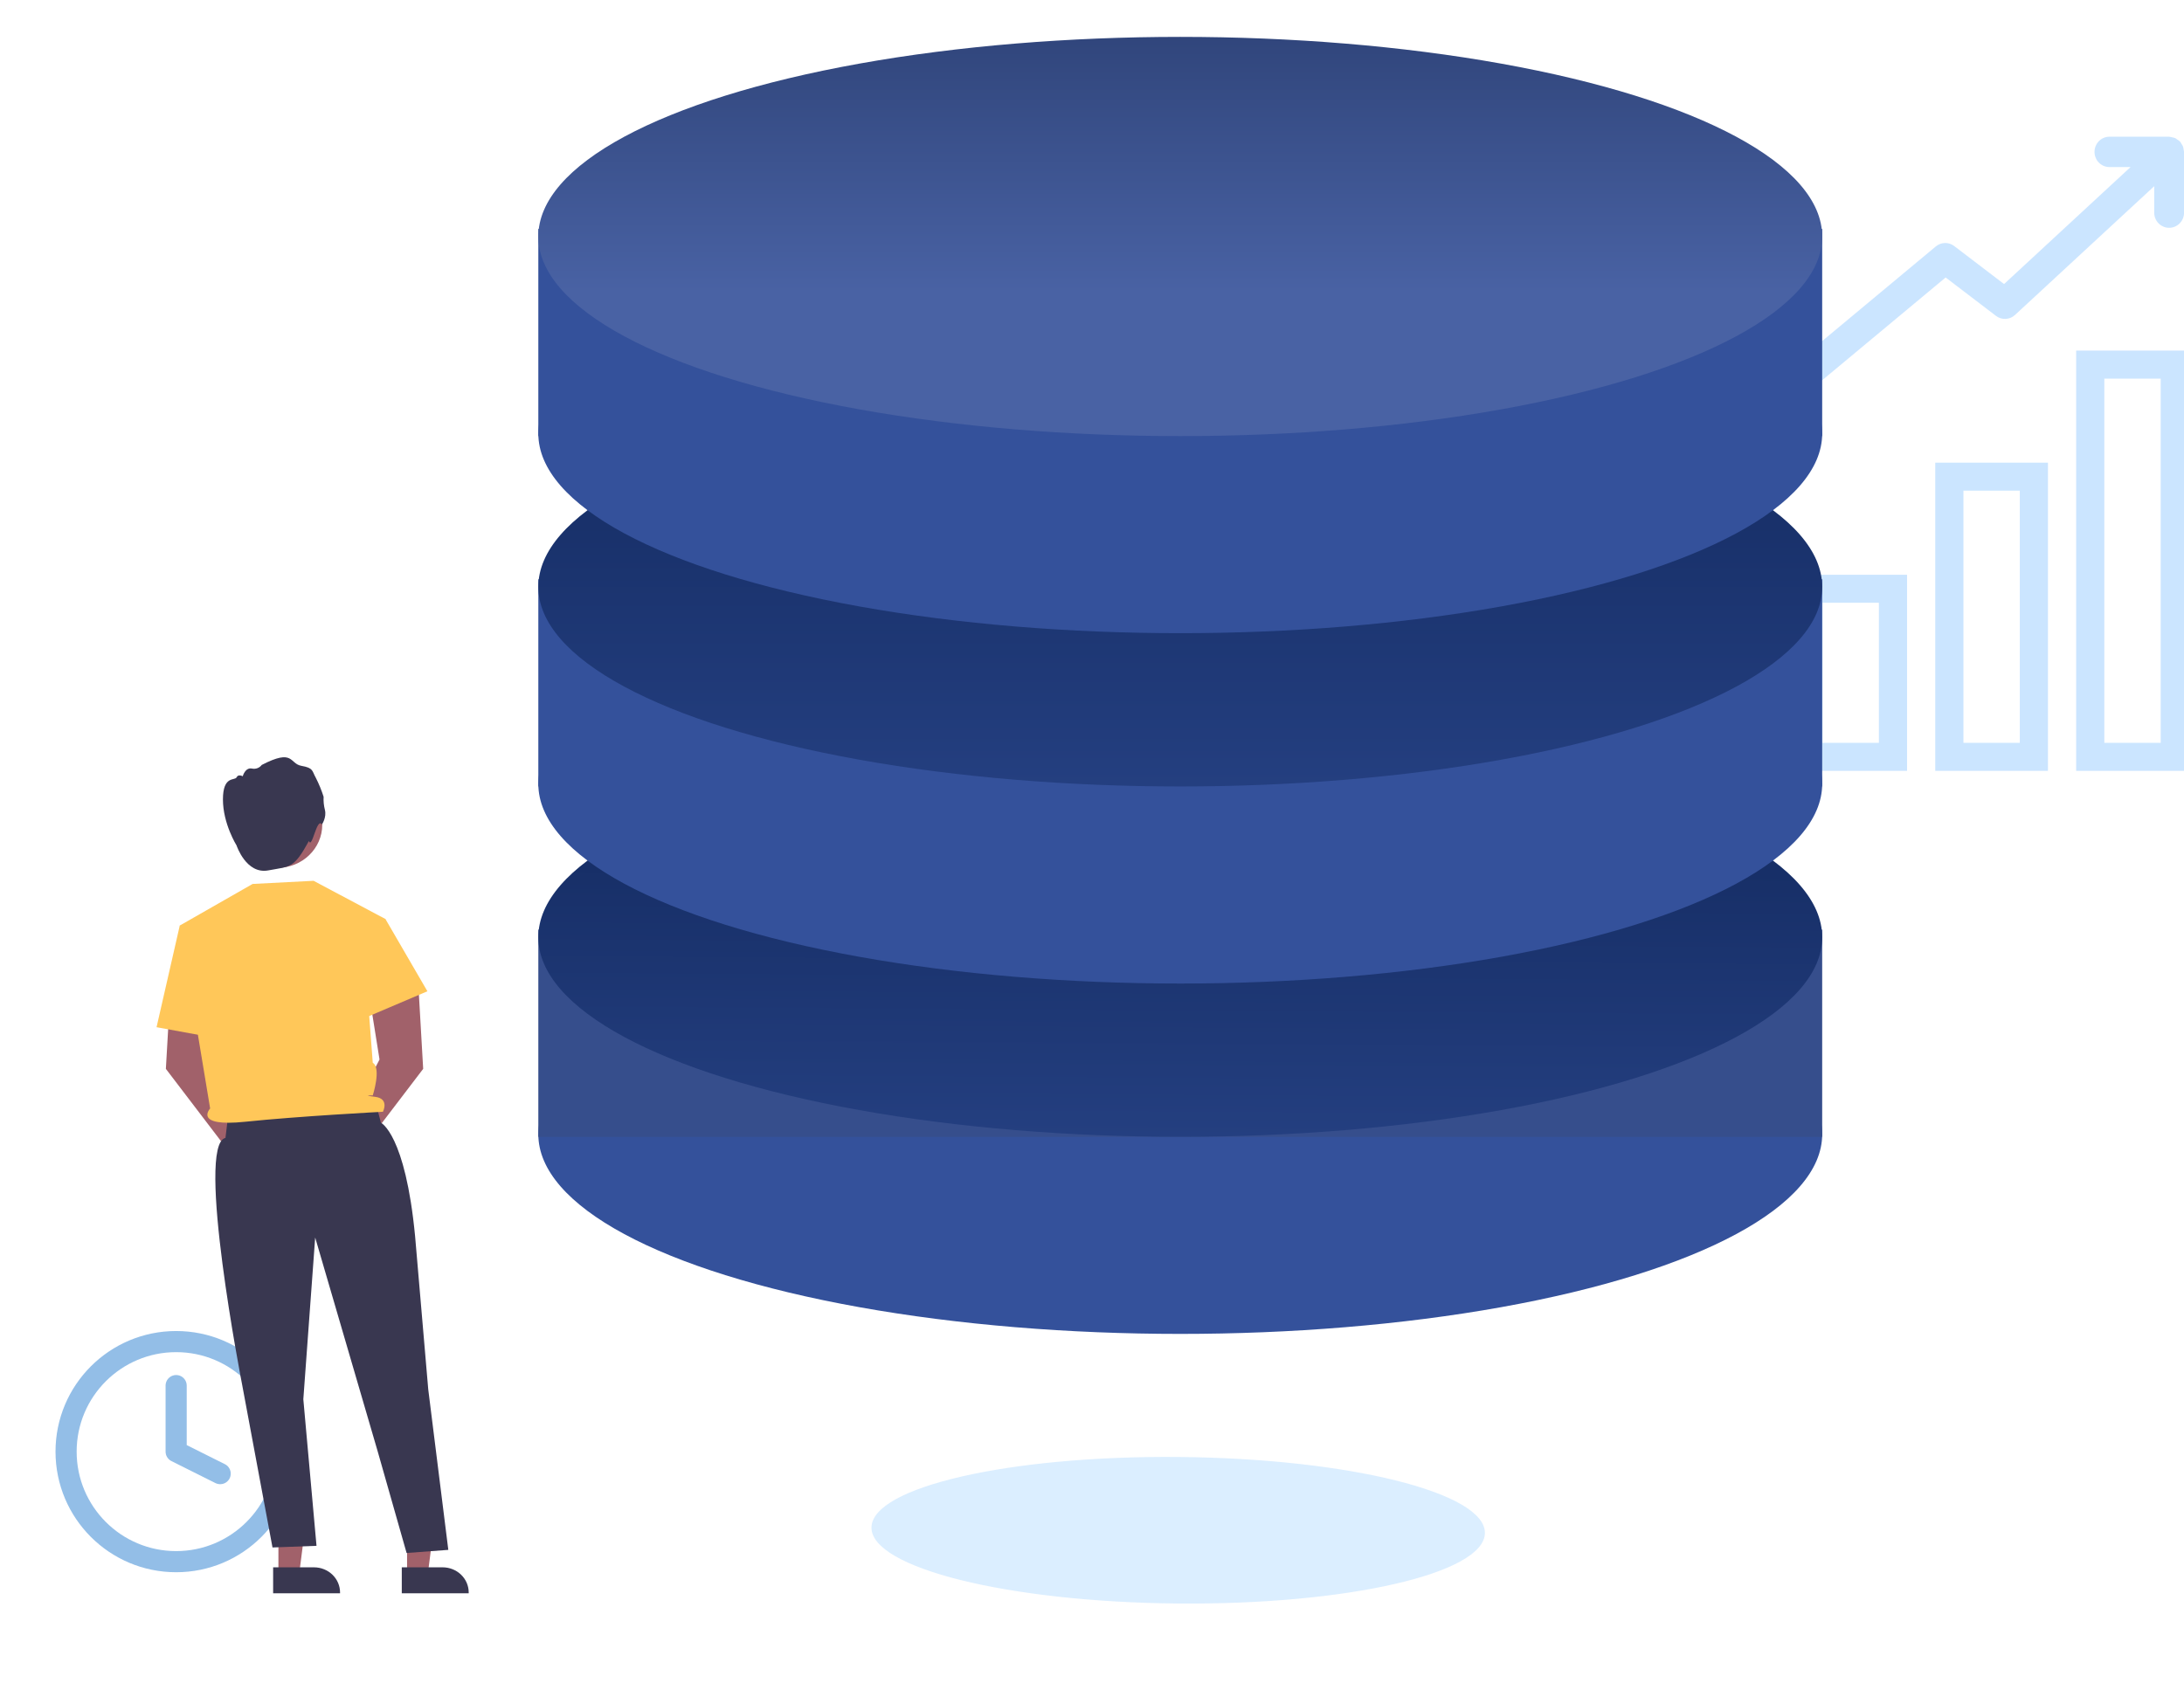 <?xml version="1.0" encoding="UTF-8" standalone="no"?>
<!-- Created with Inkscape (http://www.inkscape.org/) -->

<svg
   xmlns:dc="http://purl.org/dc/elements/1.1/"
   xmlns:cc="http://creativecommons.org/ns#"
   xmlns:rdf="http://www.w3.org/1999/02/22-rdf-syntax-ns#"
   xmlns:svg="http://www.w3.org/2000/svg"
   xmlns="http://www.w3.org/2000/svg"
   xmlns:sodipodi="http://sodipodi.sourceforge.net/DTD/sodipodi-0.dtd"
   xmlns:inkscape="http://www.inkscape.org/namespaces/inkscape"
   width="310"
   height="240"
   id="svg7667"
   version="1.1"
   inkscape:version="0.48.0 r9654"
   sodipodi:docname="Documento nuevo 7">
  <defs
     id="defs7669">
    <linearGradient
       id="paint2_linear_140_178"
       x1="91.835"
       y1="0.079"
       x2="91.835"
       y2="57.475"
       gradientUnits="userSpaceOnUse">
      <stop
         stop-color="#30457B"
         id="stop7551" />
      <stop
         offset="0.646"
         stop-color="#4962A4"
         id="stop7553" />
    </linearGradient>
    <linearGradient
       id="paint1_linear_140_178"
       x1="91.835"
       y1="50.54"
       x2="91.835"
       y2="107.219"
       gradientUnits="userSpaceOnUse">
      <stop
         stop-color="#132A60"
         id="stop7546" />
      <stop
         offset="1"
         stop-color="#243F80"
         id="stop7548" />
    </linearGradient>
    <linearGradient
       id="paint0_linear_140_178"
       x1="92.165"
       y1="106.792"
       x2="91.835"
       y2="156.962"
       gradientUnits="userSpaceOnUse">
      <stop
         stop-color="#132A60"
         id="stop7541" />
      <stop
         offset="1"
         stop-color="#243F80"
         id="stop7543" />
    </linearGradient>
    <clipPath
       id="clip0_140_178">
      <rect
         style="fill:#ffffff"
         y="0"
         x="0"
         width="64"
         height="104"
         transform="translate(175,1)"
         id="rect7556" />
    </clipPath>
  </defs>
  <sodipodi:namedview
     id="base"
     pagecolor="#ffffff"
     bordercolor="#666666"
     borderopacity="1.0"
     inkscape:pageopacity="0.0"
     inkscape:pageshadow="2"
     inkscape:zoom="1.4"
     inkscape:cx="284.65226"
     inkscape:cy="233.62817"
     inkscape:document-units="px"
     inkscape:current-layer="layer1"
     showgrid="false"
     inkscape:window-width="1920"
     inkscape:window-height="1017"
     inkscape:window-x="-8"
     inkscape:window-y="-8"
     inkscape:window-maximized="1" />
  <g
     inkscape:label="Capa 1"
     inkscape:groupmode="layer"
     id="layer1"
     transform="translate(0,-812.362)">
    <g
       transform="translate(75.692,816.802)"
       clip-path="url(#clip0_140_178)"
       id="g7197">
      <path
         style="fill:#98cdff;fill-opacity:0.5"
         inkscape:connector-curvature="0"
         d="M 219,45.336 V 47.325 105 h 16 V 45.336 h -16 z m 4,3.978 h 8 v 51.709 h -8 V 49.313 z M 199,61.246 V 63.235 105 h 16 V 61.246 h -16 z m 4,3.978 h 8 v 35.798 h -8 V 65.224 z M 179,77.157 V 79.145 105 h 16 V 77.157 h -16 z m 4,3.978 h 8 v 19.888 h -8 V 81.134 z"
         id="path7199" />
      <path
         style="fill:#98cdff;fill-opacity:0.5"
         inkscape:connector-curvature="0"
         d="m 177.116,53.776 c 0.488,9e-4 0.962,-0.171 1.339,-0.487 l 22.02,-18.334 7.148,5.454 c 0.394,0.3 0.879,0.452 1.371,0.428 0.491,-0.024 0.96,-0.221 1.324,-0.558 l 19.762,-18.282 v 3.751 c 0,0.572 0.223,1.12 0.62,1.524 0.398,0.404 0.937,0.631 1.499,0.631 0.561,0 1.1,-0.227 1.498,-0.631 0.397,-0.404 0.62,-0.953 0.62,-1.524 V 17.126 c 0,-0.108 -0.047,-0.198 -0.059,-0.302 -0.021,-0.16 -0.034,-0.319 -0.093,-0.47 -0.056,-0.151 -0.149,-0.272 -0.238,-0.405 -0.059,-0.09 -0.089,-0.19 -0.161,-0.272 l -0.042,-0.03 c -0.115,-0.121 -0.254,-0.203 -0.394,-0.293 -0.093,-0.06 -0.178,-0.147 -0.276,-0.19 -0.11,-0.052 -0.241,-0.06 -0.36,-0.091 -0.148,-0.035 -0.288,-0.086 -0.44,-0.09 -0.022,0 -0.034,-0.013 -0.055,-0.013 h -8.475 c -0.562,0 -1.1,0.227 -1.498,0.631 -0.397,0.404 -0.62,0.953 -0.62,1.524 0,0.572 0.223,1.12 0.62,1.524 0.398,0.404 0.936,0.631 1.498,0.631 h 2.996 l -17.953,16.609 -7.076,-5.398 c -0.378,-0.291 -0.841,-0.443 -1.314,-0.433 -0.474,0.01 -0.93,0.183 -1.296,0.489 l -23.304,19.403 c -0.338,0.281 -0.582,0.662 -0.699,1.091 -0.118,0.428 -0.102,0.883 0.045,1.302 0.146,0.419 0.417,0.781 0.773,1.038 0.357,0.256 0.783,0.394 1.22,0.395 z"
         id="path7201" />
    </g>
    <ellipse
       transform="translate(75.692,816.802)"
       style="fill:#34519b"
       sodipodi:ry="28.339399"
       sodipodi:rx="91.1166"
       sodipodi:cy="156.604"
       sodipodi:cx="91.8349"
       cx="91.835"
       cy="156.604"
       rx="91.117"
       ry="28.339"
       id="ellipse7203" />
    <rect
       style="fill:#364e8c"
       x="76.41"
       y="944.349"
       width="182.233"
       height="29.416"
       id="rect7205" />
    <ellipse
       transform="translate(75.692,816.802)"
       style="fill:url(#paint0_linear_140_178)"
       sodipodi:ry="28.339399"
       sodipodi:rx="91.1166"
       sodipodi:cy="128.623"
       sodipodi:cx="91.8349"
       cx="91.835"
       cy="128.623"
       rx="91.117"
       ry="28.339"
       id="ellipse7207" />
    <ellipse
       transform="translate(75.692,816.802)"
       style="fill:#34519b"
       sodipodi:ry="28.339399"
       sodipodi:rx="91.1166"
       sodipodi:cy="106.86"
       sodipodi:cx="91.8349"
       cx="91.835"
       cy="106.86"
       rx="91.117"
       ry="28.339"
       id="ellipse7209" />
    <rect
       style="fill:#34519b"
       x="76.41"
       y="894.605"
       width="182.233"
       height="29.416"
       id="rect7211" />
    <ellipse
       transform="translate(75.692,816.802)"
       style="fill:url(#paint1_linear_140_178)"
       sodipodi:ry="28.339399"
       sodipodi:rx="91.1166"
       sodipodi:cy="78.879303"
       sodipodi:cx="91.8349"
       cx="91.835"
       cy="78.879"
       rx="91.117"
       ry="28.339"
       id="ellipse7213" />
    <ellipse
       transform="translate(75.692,816.802)"
       style="fill:#34519b"
       sodipodi:ry="28.339399"
       sodipodi:rx="91.1166"
       sodipodi:cy="57.1166"
       sodipodi:cx="91.8349"
       cx="91.835"
       cy="57.117"
       rx="91.117"
       ry="28.339"
       id="ellipse7215" />
    <rect
       style="fill:#34519b"
       x="76.41"
       y="844.862"
       width="182.233"
       height="29.416"
       id="rect7217" />
    <ellipse
       transform="translate(75.692,816.802)"
       style="fill:url(#paint2_linear_140_178)"
       sodipodi:ry="28.339399"
       sodipodi:rx="91.1166"
       sodipodi:cy="29.135799"
       sodipodi:cx="91.8349"
       cx="91.835"
       cy="29.136"
       rx="91.117"
       ry="28.339"
       id="ellipse7219" />
    <ellipse
       style="fill:#98cdff;fill-opacity:0.35"
       sodipodi:ry="10.4024"
       sodipodi:rx="43.536201"
       sodipodi:cy="212.772"
       sodipodi:cx="91.628799"
       cx="91.629"
       cy="212.772"
       rx="43.536"
       ry="10.402"
       transform="matrix(1,0.009,-0.009,1,77.52,816.024)"
       id="ellipse7221" />
    <path
       style="fill:none;stroke:#599bda;stroke-width:3;stroke-linecap:round;stroke-linejoin:round;stroke-opacity:0.65"
       inkscape:connector-curvature="0"
       d="m 25.003,1034.081 c 8.629,0 15.623,-6.995 15.623,-15.623 0,-8.629 -6.995,-15.623 -15.623,-15.623 -8.628,0 -15.623,6.995 -15.623,15.623 0,8.628 6.995,15.623 15.623,15.623 z"
       id="path4401" />
    <path
       style="fill:none;stroke:#599bda;stroke-width:3;stroke-linecap:round;stroke-linejoin:round;stroke-opacity:0.65"
       inkscape:connector-curvature="0"
       d="m 25.003,1009.084 v 9.374 l 6.249,3.124"
       id="path4403" />
    <path
       style="fill:#a1616a"
       inkscape:connector-curvature="0"
       d="m 57.781,1035.813 h 2.946 l 1.401,-10.967 -4.348,0 5e-4,10.967 z"
       id="path4407" />
    <path
       style="fill:#393750"
       inkscape:connector-curvature="0"
       d="m 57.03,1038.569 9.498,0 v -0.116 c 0,-0.947 -0.39,-1.854 -1.083,-2.523 -0.693,-0.67 -1.634,-1.045 -2.614,-1.046 h -3e-4 l -5.801,10e-4 2e-4,3.684 z"
       id="path4409" />
    <path
       style="fill:#a1616a"
       inkscape:connector-curvature="0"
       d="m 39.52,1035.813 h 2.946 l 1.401,-10.967 -4.348,0 5e-4,10.967 z"
       id="path4411" />
    <path
       style="fill:#393750"
       inkscape:connector-curvature="0"
       d="m 38.769,1038.569 9.498,0 v -0.116 c -10e-5,-0.947 -0.39,-1.854 -1.083,-2.523 -0.693,-0.67 -1.634,-1.045 -2.614,-1.046 h -2e-4 l -5.801,10e-4 10e-5,3.684 z"
       id="path4413" />
    <path
       style="fill:#a1616a"
       inkscape:connector-curvature="0"
       d="m 48.074,974.041 5.796,-11.257 -1.493,-9.338 6.968,-1.855 0.721,12.523 -9.036,11.853 c 0.065,0.444 -0.005,0.896 -0.201,1.303 -0.196,0.406 -0.51,0.749 -0.904,0.987 -0.394,0.238 -0.851,0.36 -1.315,0.352 -0.464,-0.008 -0.916,-0.146 -1.302,-0.396 -0.385,-0.251 -0.686,-0.604 -0.868,-1.017 -0.181,-0.413 -0.235,-0.868 -0.153,-1.309 0.081,-0.442 0.293,-0.851 0.61,-1.178 0.317,-0.328 0.726,-0.559 1.177,-0.667 v 0 z"
       id="path4415" />
    <path
       style="fill:#a1616a"
       inkscape:connector-curvature="0"
       d="m 35.536,974.041 -5.796,-11.257 1.493,-9.338 -6.968,-1.855 -0.721,12.523 9.036,11.853 c -0.065,0.444 0.005,0.896 0.201,1.303 0.196,0.406 0.51,0.749 0.904,0.987 0.394,0.238 0.851,0.36 1.315,0.352 0.465,-0.008 0.917,-0.146 1.302,-0.396 0.385,-0.251 0.686,-0.604 0.868,-1.017 0.181,-0.413 0.234,-0.868 0.153,-1.309 -0.081,-0.442 -0.293,-0.851 -0.61,-1.178 -0.317,-0.328 -0.726,-0.559 -1.177,-0.667 v 0 z"
       id="path4417" />
    <path
       style="fill:#a1616a"
       inkscape:connector-curvature="0"
       d="m 39.404,935.567 c -3.501,0 -6.339,-2.739 -6.339,-6.119 0,-3.379 2.838,-6.119 6.339,-6.119 3.501,0 6.339,2.739 6.339,6.119 0,3.379 -2.838,6.119 -6.339,6.119 z"
       id="path4419" />
    <path
       style="fill:#393750"
       inkscape:connector-curvature="0"
       d="m 45.696,929.416 c 0,0 0.688,-0.996 0.423,-2.068 -0.158,-0.609 -0.22,-1.237 -0.185,-1.864 -0.296,-0.929 -0.667,-1.834 -1.111,-2.706 -0.555,-0.97 -0.291,-1.379 -2.037,-1.685 -1.746,-0.306 -1.032,-2.502 -5.635,-0.128 -0.155,0.209 -0.371,0.369 -0.621,0.46 -0.25,0.091 -0.521,0.108 -0.781,0.05 -0.952,-0.179 -1.296,1.098 -1.296,1.098 0,0 -0.635,-0.357 -0.873,0.153 -0.238,0.511 -1.936,-0.306 -1.936,3.14 0,3.447 1.932,6.526 1.932,6.526 0,0 1.357,4.131 4.505,3.544 3.148,-0.587 3.604,-0.232 5.767,-4.174 0.443,1.232 1.122,-3.446 1.849,-2.346 z"
       id="path4421" />
    <path
       style="fill:#393750"
       inkscape:connector-curvature="0"
       d="m 53.338,968.984 0.735,2.782 c 0,0 3.462,1.615 4.847,16.114 l 1.866,21.741 2.848,22.785 -5.921,0.443 -4.106,-14.435 -8.87,-30.352 -1.682,22.961 1.871,20.809 -6.247,0.232 -4.325,-23.192 c 0,0 -6.626,-33.969 -2.352,-34.958 l 0.429,-3.54 20.904,-1.391 z"
       id="path4423" />
    <path
       style="fill:#ffc759"
       inkscape:connector-curvature="0"
       d="m 54.709,942.839 -10.198,-5.424 -8.655,0.446 -10.338,5.906 4.309,25.973 c 0,0 -2.47,2.665 4.995,1.883 7.465,-0.782 19.53,-1.417 19.53,-1.417 0,0 0.97,-1.858 -1.102,-2.119 -2.073,-0.261 -0.34,-0.2 -0.34,-0.2 0,0 1.252,-3.881 0,-4.638 l -0.606,-7.972 2.406,-12.437 z"
       id="path4425" />
    <path
       style="fill:#ffc759"
       inkscape:connector-curvature="0"
       d="m 51.896,943.242 2.812,-0.403 5.958,10.259 -9.68,4.12 0.91,-13.976 z"
       id="path4427" />
    <path
       style="fill:#ffc759"
       inkscape:connector-curvature="0"
       d="m 28.83,945.097 -3.313,-1.331 -3.295,14.434 8.941,1.634 -2.334,-14.738 z"
       id="path4429" />
  </g>
</svg>
